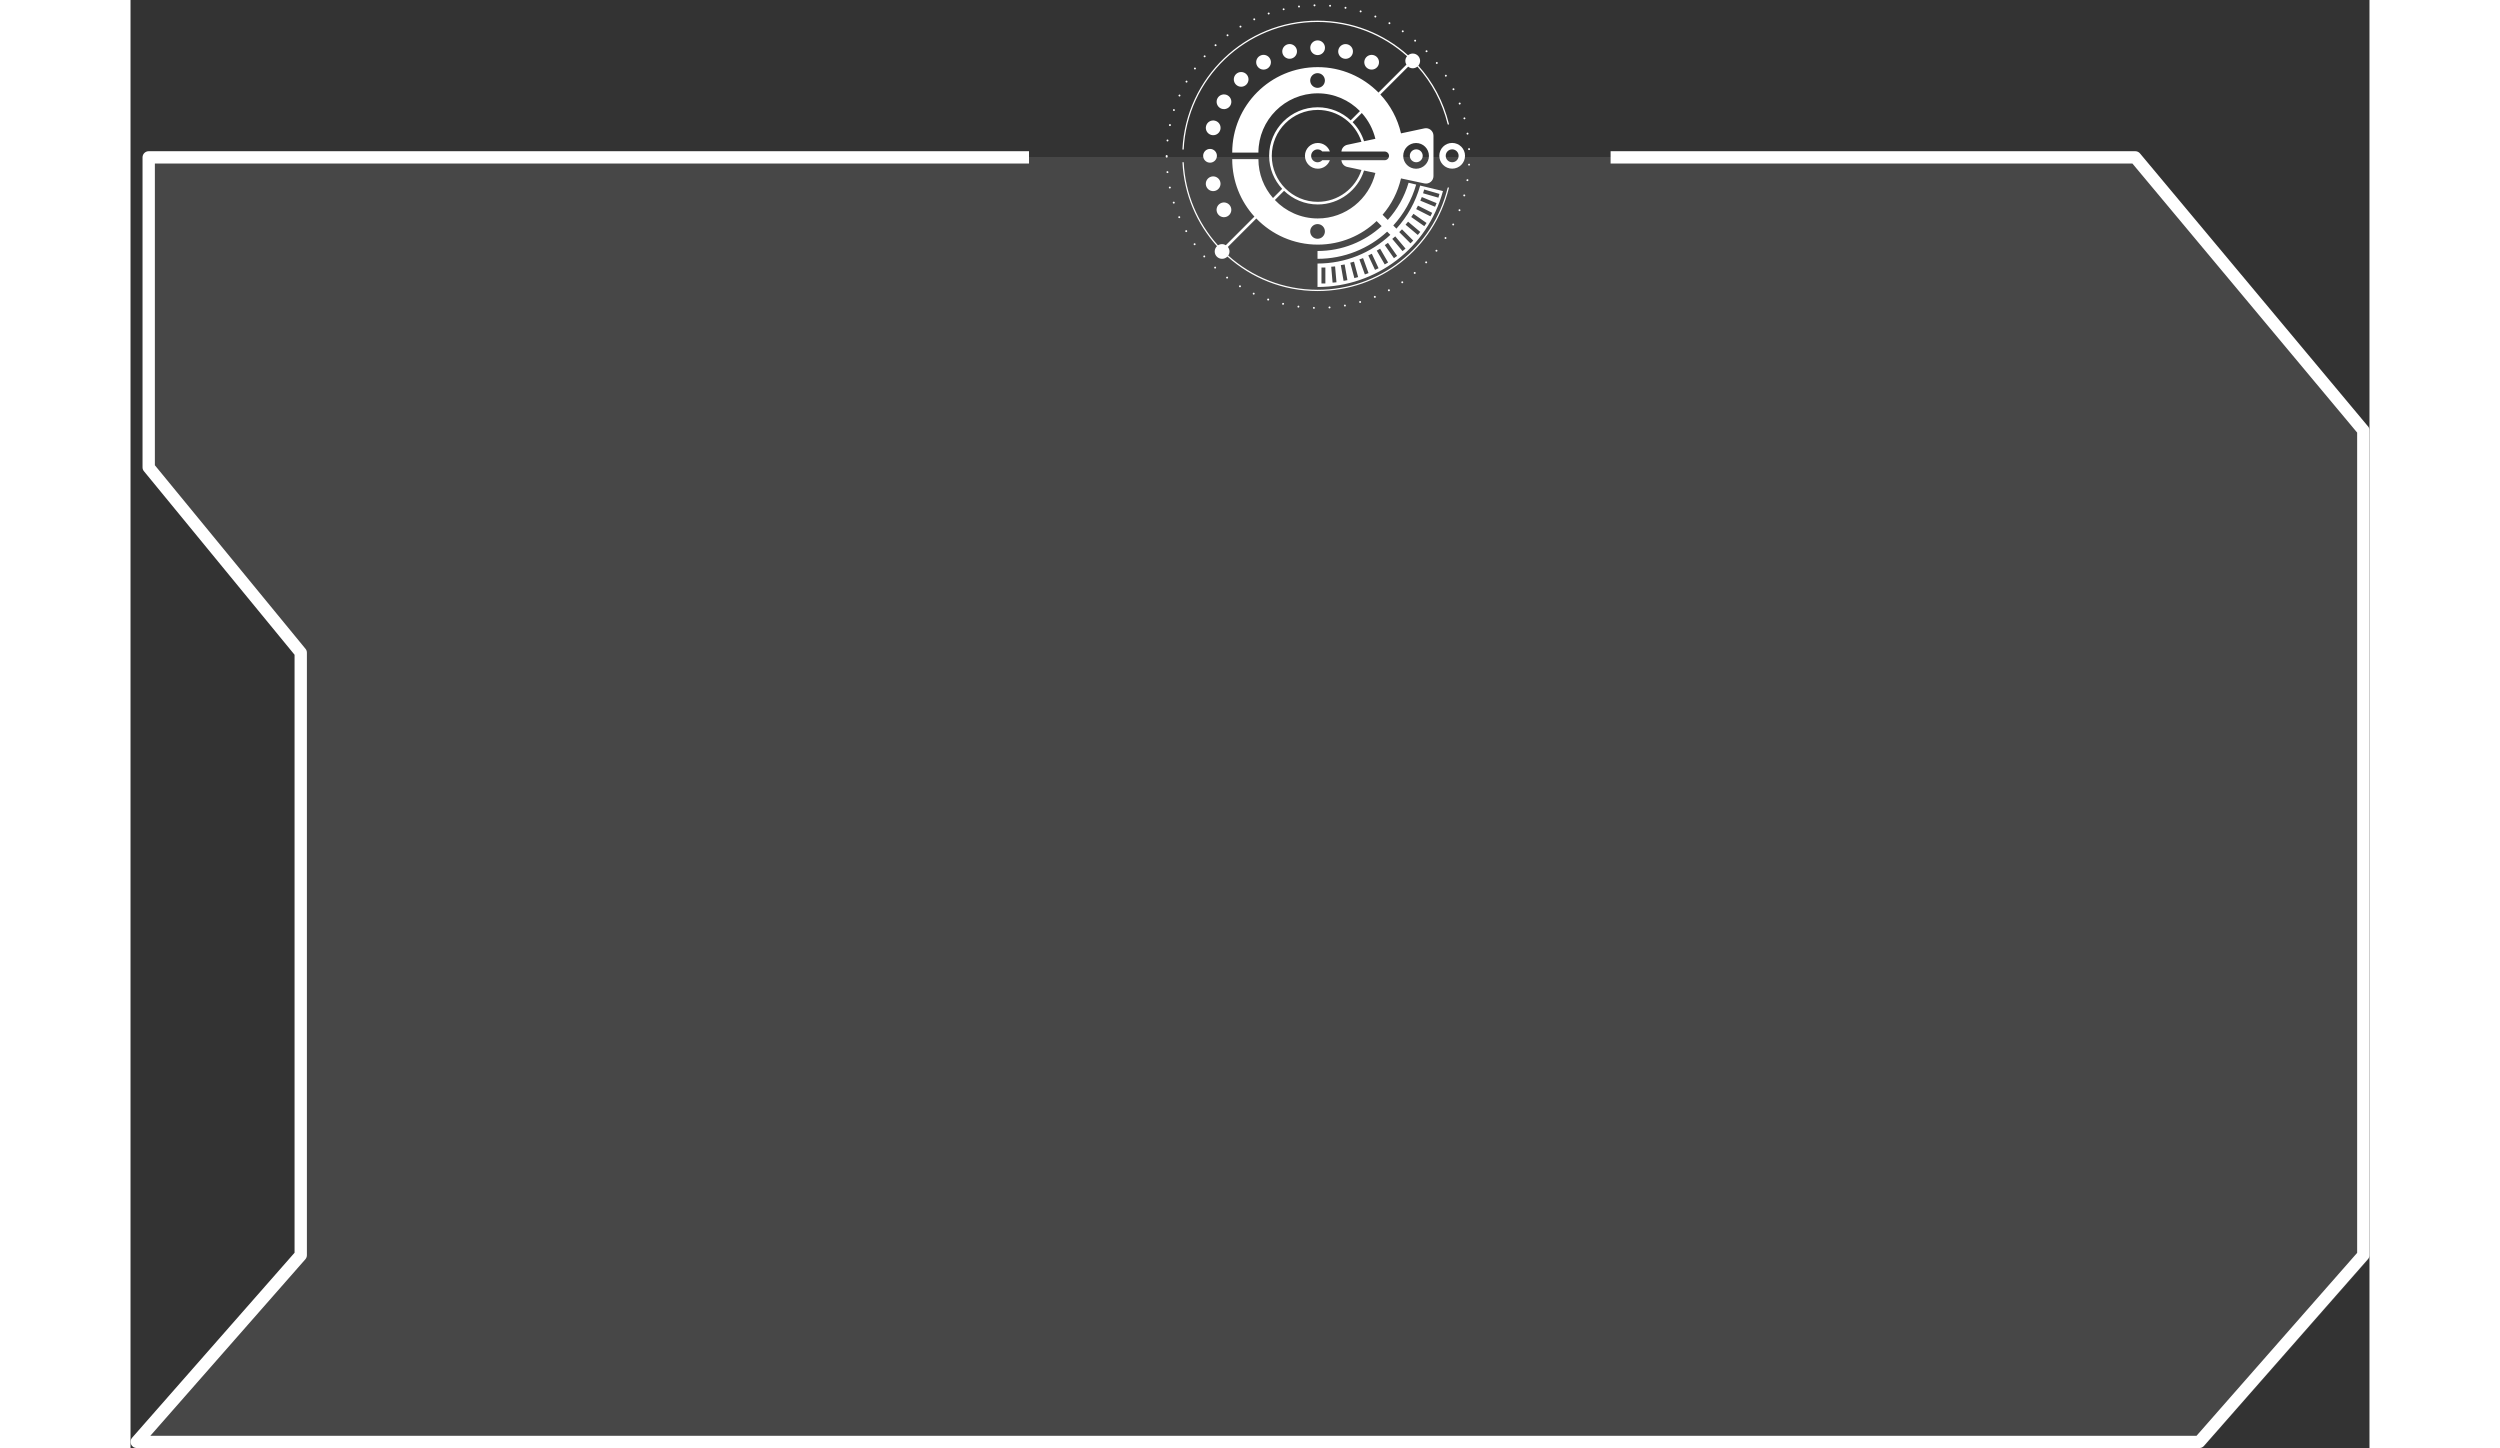 <svg width="385" height="223" viewBox="0 0 385 249" fill="none" xmlns="http://www.w3.org/2000/svg">
    <rect x="0" y="0" width="385" height="249" fill="#333333" stroke="none"/>
    <path d="M165.424 27H4.119C3.537 27 3.061 27.476 3.061 28.057V81.121C3.061 81.364 3.145 81.607 3.304 81.787L29.134 113.202V215.566L1.263 247.245C0.988 247.552 0.924 247.996 1.093 248.376C1.263 248.757 1.643 249 2.056 249H355.806C356.113 249 356.399 248.873 356.6 248.641L384.736 216.665C384.905 216.475 385 216.221 385 215.967V74.778C385 74.535 384.915 74.292 384.757 74.102L345.652 27.381C345.451 27.137 345.155 27 344.838 27H165.424Z" fill="white" fill-opacity="0.1"/>
    <path d="M205.393 8.208C205.393 7.51 204.826 6.943 204.128 6.943C203.43 6.943 202.863 7.51 202.863 8.208C202.863 8.906 203.43 9.473 204.128 9.473C204.826 9.473 205.393 8.906 205.393 8.208Z" fill="white"/>
    <path d="M199.641 10.065C200.314 9.884 200.719 9.187 200.538 8.514C200.358 7.841 199.66 7.436 198.987 7.616C198.314 7.797 197.909 8.495 198.089 9.168C198.27 9.841 198.968 10.246 199.641 10.065Z" fill="white"/>
    <path d="M195.466 11.798C196.07 11.449 196.282 10.67 195.927 10.065C195.578 9.461 194.805 9.249 194.195 9.604C193.59 9.953 193.379 10.726 193.734 11.337C194.083 11.941 194.862 12.153 195.466 11.798Z" fill="white"/>
    <path d="M190.98 14.915C191.678 14.915 192.245 14.348 192.245 13.65C192.245 12.951 191.678 12.385 190.98 12.385C190.281 12.385 189.715 12.951 189.715 13.65C189.715 14.348 190.281 14.915 190.98 14.915Z" fill="white"/>
    <path d="M188.662 16.403C188.057 16.054 187.278 16.26 186.929 16.864C186.58 17.469 186.786 18.248 187.39 18.597C187.995 18.946 188.774 18.74 189.123 18.136C189.472 17.531 189.266 16.752 188.662 16.403Z" fill="white"/>
    <path d="M184.948 21.656C184.767 22.335 185.166 23.026 185.845 23.207C186.524 23.388 187.216 22.989 187.397 22.31C187.577 21.631 187.179 20.939 186.499 20.758C185.82 20.578 185.128 20.976 184.948 21.656Z" fill="white"/>
    <path d="M184.443 26.79C184.443 27.445 184.973 27.974 185.627 27.974C186.281 27.974 186.811 27.445 186.811 26.79C186.811 26.136 186.281 25.606 185.627 25.606C184.973 25.606 184.443 26.136 184.443 26.79Z" fill="white"/>
    <path d="M187.39 31.271C187.21 30.591 186.512 30.193 185.839 30.373C185.166 30.554 184.761 31.252 184.942 31.925C185.122 32.604 185.82 33.003 186.493 32.822C187.166 32.642 187.571 31.944 187.39 31.271Z" fill="white"/>
    <path d="M188.655 37.178C189.26 36.829 189.472 36.056 189.117 35.445C188.768 34.841 187.995 34.629 187.384 34.984C186.78 35.333 186.568 36.106 186.923 36.716C187.272 37.321 188.051 37.533 188.655 37.178Z" fill="white"/>
    <path d="M214.515 11.338C214.864 10.733 214.658 9.954 214.054 9.605C213.449 9.256 212.67 9.462 212.321 10.066C211.972 10.671 212.178 11.45 212.782 11.799C213.387 12.148 214.166 11.942 214.515 11.338Z" fill="white"/>
    <path d="M210.159 9.175C210.34 8.502 209.941 7.804 209.262 7.624C208.589 7.443 207.891 7.842 207.71 8.521C207.53 9.194 207.929 9.892 208.608 10.072C209.287 10.253 209.979 9.854 210.159 9.175Z" fill="white"/>
    <path d="M226.622 32.218C226.56 32.206 226.504 32.243 226.485 32.299C223.955 42.618 214.758 49.828 204.115 49.828C198.22 49.828 192.837 47.597 188.761 43.945C188.892 43.746 188.973 43.503 188.973 43.248C188.973 42.948 188.867 42.681 188.693 42.462L193.584 37.571C196.258 40.338 200.003 42.064 204.153 42.064C208.078 42.064 211.642 40.525 214.272 38.013L215.138 38.88C212.209 41.559 208.321 43.16 204.109 43.16V44.506C208.689 44.506 212.914 42.761 216.085 39.833L216.634 40.381C213.331 43.472 208.907 45.316 204.109 45.316V49.348C214.253 49.348 223.046 42.593 225.681 32.854L221.762 31.907C220.977 34.736 219.556 37.247 217.68 39.316L217.138 38.773C218.933 36.811 220.304 34.424 221.076 31.738L219.768 31.421C219.058 33.857 217.818 36.026 216.191 37.82L215.3 36.929C216.821 35.159 217.923 33.028 218.466 30.679L222.485 31.539C223.295 31.714 224.049 31.097 224.049 30.274V23.339C224.049 22.516 223.289 21.899 222.485 22.074L218.466 22.934C217.88 20.385 216.634 18.098 214.914 16.248L219.699 11.462C219.917 11.637 220.185 11.742 220.485 11.742C220.784 11.742 221.07 11.63 221.288 11.45C223.743 14.198 225.569 17.569 226.485 21.351C226.498 21.413 226.56 21.451 226.622 21.432C226.685 21.42 226.722 21.357 226.703 21.295C225.775 17.469 223.93 14.067 221.444 11.288C221.631 11.069 221.749 10.783 221.749 10.471C221.749 9.773 221.182 9.206 220.485 9.206C220.173 9.206 219.893 9.325 219.674 9.505C215.518 5.773 210.041 3.555 204.109 3.555C191.653 3.555 181.458 13.394 180.879 25.713C180.904 25.713 180.935 25.707 180.96 25.707C181.01 25.707 181.053 25.713 181.097 25.719C181.67 13.525 191.765 3.779 204.103 3.779C209.972 3.779 215.394 5.972 219.506 9.668C219.326 9.886 219.207 10.166 219.207 10.471C219.207 10.708 219.276 10.932 219.394 11.119L214.596 15.917C211.929 13.219 208.234 11.543 204.14 11.543C196.021 11.543 189.441 18.123 189.441 26.242H193.946C193.946 20.622 198.519 16.048 204.14 16.048C206.981 16.048 209.555 17.22 211.406 19.102L209.817 20.691C208.327 19.301 206.333 18.447 204.14 18.447C199.535 18.447 195.79 22.192 195.79 26.797C195.79 28.991 196.644 30.985 198.033 32.474L196.457 34.05C194.893 32.256 193.946 29.919 193.946 27.364H189.441C189.441 31.171 190.886 34.636 193.26 37.247L188.344 42.163C188.151 42.051 187.933 41.976 187.696 41.976C187.434 41.976 187.191 42.057 186.992 42.188C183.546 38.356 181.359 33.371 181.103 27.888C181.06 27.888 181.01 27.9 180.966 27.9C180.935 27.9 180.91 27.9 180.885 27.894C181.147 33.427 183.346 38.462 186.823 42.331C186.587 42.562 186.431 42.886 186.431 43.241C186.431 43.939 186.998 44.506 187.696 44.506C188.057 44.506 188.381 44.357 188.612 44.114C192.731 47.803 198.158 50.046 204.109 50.046C214.852 50.046 224.142 42.768 226.697 32.349C226.71 32.287 226.672 32.231 226.616 32.212L226.622 32.218ZM205.461 48.743H204.788V46.002H205.461V48.743ZM206.701 48.6L206.464 45.865L207.131 45.809L207.368 48.544L206.701 48.6ZM208.589 48.295L208.116 45.59L208.776 45.472L209.25 48.176L208.589 48.295ZM210.446 47.821L209.736 45.173L210.384 44.998L211.094 47.647L210.446 47.821ZM212.253 47.192L211.312 44.612L211.942 44.382L212.882 46.961L212.253 47.192ZM213.998 46.407L212.839 43.92L213.449 43.634L214.608 46.12L213.998 46.407ZM215.668 45.472L214.297 43.098L214.876 42.761L216.247 45.136L215.668 45.472ZM217.251 44.394L215.674 42.145L216.222 41.758L217.799 44.008L217.251 44.394ZM222.447 32.586L225.083 33.346L224.896 33.994L222.26 33.234L222.447 32.586ZM222.042 33.882L224.578 34.929L224.323 35.552L221.787 34.505L222.042 33.882ZM221.382 35.359L223.831 36.599L223.525 37.197L221.076 35.957L221.382 35.359ZM220.609 36.767L222.859 38.344L222.472 38.892L220.223 37.315L220.609 36.767ZM219.681 38.119L221.781 39.883L221.351 40.4L219.251 38.636L219.681 38.119ZM218.634 39.434L220.572 41.372L220.098 41.846L218.553 40.3L218.16 39.908L218.216 39.852L218.634 39.434ZM217.481 40.649L218.004 41.272L219.244 42.749L218.727 43.179L216.964 41.079L217.163 40.911L217.481 40.643V40.649ZM221.058 24.591C222.279 24.591 223.27 25.582 223.27 26.803C223.27 28.025 222.279 29.015 221.058 29.015C219.836 29.015 218.846 28.025 218.846 26.803C218.846 25.582 219.836 24.591 221.058 24.591ZM204.115 15.107C203.417 15.107 202.85 14.54 202.85 13.842C202.85 13.145 203.417 12.578 204.115 12.578C204.813 12.578 205.38 13.145 205.38 13.842C205.38 14.54 204.813 15.107 204.115 15.107ZM204.115 41.06C203.417 41.06 202.85 40.493 202.85 39.795C202.85 39.097 203.417 38.531 204.115 38.531C204.813 38.531 205.38 39.097 205.38 39.795C205.38 40.493 204.813 41.06 204.115 41.06ZM211.723 19.432C212.839 20.672 213.655 22.192 214.06 23.869L212.11 24.286C211.717 23.04 211.032 21.924 210.147 21.008L211.723 19.432ZM196.245 26.803C196.245 22.448 199.791 18.902 204.146 18.902C207.654 18.902 210.639 21.208 211.667 24.379L209.237 24.897C208.676 25.015 208.265 25.495 208.221 26.056H215.655C216.067 26.056 216.403 26.392 216.403 26.803C216.403 27.215 216.067 27.551 215.655 27.551H208.221C208.265 28.118 208.676 28.592 209.237 28.71L211.667 29.227C210.639 32.399 207.661 34.705 204.146 34.705C199.791 34.705 196.245 31.159 196.245 26.803ZM198.351 32.804C199.853 34.256 201.897 35.159 204.146 35.159C207.873 35.159 211.038 32.704 212.11 29.327L214.06 29.744C212.988 34.225 208.951 37.565 204.153 37.565C201.249 37.565 198.632 36.343 196.775 34.393L198.357 32.81L198.351 32.804Z" fill="white"/>
    <path d="M227.264 24.578C226.043 24.578 225.052 25.569 225.052 26.79C225.052 28.012 226.043 29.002 227.264 29.002C228.485 29.002 229.476 28.012 229.476 26.79C229.476 25.569 228.485 24.578 227.264 24.578ZM227.264 27.899C226.653 27.899 226.155 27.401 226.155 26.79C226.155 26.18 226.653 25.681 227.264 25.681C227.875 25.681 228.373 26.173 228.373 26.79C228.373 27.407 227.875 27.899 227.264 27.899Z" fill="white"/>
    <path d="M221.089 27.9C221.7 27.9 222.198 27.401 222.198 26.791C222.198 26.18 221.7 25.681 221.089 25.681C220.478 25.681 219.98 26.174 219.98 26.791C219.98 27.407 220.478 27.9 221.089 27.9Z" fill="white"/>
    <path d="M204.159 29.009C205.118 29.009 205.929 28.392 206.234 27.545H204.932C204.732 27.763 204.439 27.906 204.121 27.906C203.511 27.906 203.012 27.408 203.012 26.797C203.012 26.186 203.511 25.688 204.121 25.688C204.445 25.688 204.732 25.825 204.932 26.049H206.234C205.929 25.196 205.118 24.585 204.159 24.585C202.938 24.585 201.947 25.576 201.947 26.797C201.947 28.018 202.938 29.009 204.159 29.009Z" fill="white"/>
    <path d="M230.174 28.149C230.081 28.149 230.006 28.218 230 28.311C230 28.404 230.068 28.479 230.155 28.485H230.162C230.249 28.485 230.33 28.411 230.33 28.323C230.33 28.23 230.261 28.149 230.168 28.143L230.174 28.149Z" fill="white"/>
    <path d="M186.381 45.902C186.319 45.97 186.325 46.076 186.387 46.139C186.418 46.17 186.462 46.182 186.499 46.182C186.543 46.182 186.587 46.163 186.624 46.126C186.686 46.057 186.68 45.952 186.618 45.889C186.549 45.827 186.443 45.833 186.381 45.895V45.902Z" fill="white"/>
    <path d="M184.524 43.97C184.456 44.032 184.449 44.138 184.506 44.206C184.543 44.244 184.587 44.263 184.63 44.263C184.668 44.263 184.711 44.25 184.742 44.225C184.817 44.163 184.817 44.057 184.761 43.982C184.699 43.914 184.593 43.907 184.524 43.97Z" fill="white"/>
    <path d="M182.879 41.858C182.804 41.914 182.786 42.02 182.842 42.094C182.873 42.138 182.929 42.163 182.979 42.163C183.016 42.163 183.054 42.157 183.079 42.132C183.153 42.076 183.172 41.976 183.122 41.901C183.066 41.827 182.96 41.808 182.892 41.858H182.879Z" fill="white"/>
    <path d="M181.452 39.596C181.371 39.64 181.34 39.746 181.39 39.827C181.421 39.883 181.477 39.914 181.533 39.914C181.564 39.914 181.589 39.914 181.62 39.889C181.701 39.846 181.726 39.74 181.683 39.659C181.639 39.578 181.533 39.553 181.452 39.596Z" fill="white"/>
    <path d="M229.912 30.816C229.825 30.803 229.738 30.866 229.719 30.953C229.707 31.047 229.769 31.134 229.862 31.146C229.862 31.146 229.875 31.146 229.887 31.146C229.968 31.146 230.043 31.084 230.056 31.003C230.074 30.909 230.012 30.822 229.918 30.81L229.912 30.816Z" fill="white"/>
    <path d="M213.898 50.893C213.811 50.931 213.773 51.024 213.811 51.111C213.836 51.174 213.898 51.217 213.967 51.217C213.985 51.217 214.004 51.217 214.029 51.205C214.116 51.174 214.154 51.074 214.116 50.987C214.085 50.9 213.985 50.856 213.904 50.893H213.898Z" fill="white"/>
    <path d="M218.584 48.401C218.509 48.457 218.49 48.556 218.54 48.631C218.577 48.681 218.627 48.706 218.677 48.706C218.708 48.706 218.746 48.7 218.771 48.675C218.852 48.625 218.87 48.519 218.82 48.444C218.764 48.37 218.665 48.345 218.584 48.401Z" fill="white"/>
    <path d="M188.425 47.634C188.369 47.709 188.387 47.815 188.456 47.871C188.487 47.896 188.524 47.902 188.562 47.902C188.612 47.902 188.662 47.877 188.699 47.834C188.755 47.759 188.736 47.653 188.662 47.603C188.587 47.547 188.481 47.566 188.431 47.634H188.425Z" fill="white"/>
    <path d="M216.303 49.765C216.222 49.809 216.191 49.915 216.235 49.996C216.266 50.052 216.322 50.083 216.384 50.083C216.409 50.083 216.44 50.083 216.465 50.064C216.546 50.02 216.577 49.915 216.534 49.834C216.49 49.752 216.391 49.721 216.303 49.759V49.765Z" fill="white"/>
    <path d="M220.721 46.805C220.647 46.861 220.634 46.974 220.696 47.042C220.728 47.08 220.777 47.098 220.821 47.098C220.865 47.098 220.902 47.086 220.933 47.061C221.008 46.999 221.014 46.893 220.952 46.824C220.896 46.756 220.784 46.743 220.721 46.799V46.805Z" fill="white"/>
    <path d="M226.211 40.792C226.136 40.736 226.03 40.761 225.98 40.842C225.924 40.917 225.955 41.023 226.03 41.072C226.055 41.091 226.086 41.097 226.117 41.097C226.174 41.097 226.23 41.072 226.261 41.016C226.311 40.941 226.286 40.836 226.205 40.786L226.211 40.792Z" fill="white"/>
    <path d="M222.672 44.998C222.603 45.066 222.609 45.172 222.672 45.234C222.709 45.266 222.746 45.284 222.79 45.284C222.827 45.284 222.877 45.266 222.908 45.234C222.977 45.166 222.977 45.06 222.908 44.998C222.84 44.929 222.734 44.929 222.672 44.998Z" fill="white"/>
    <path d="M224.429 43.005C224.373 43.073 224.385 43.185 224.46 43.241C224.485 43.266 224.529 43.279 224.566 43.279C224.616 43.279 224.666 43.254 224.697 43.216C224.753 43.142 224.74 43.036 224.672 42.98C224.597 42.924 224.491 42.936 224.435 43.005H224.429Z" fill="white"/>
    <path d="M211.387 51.766C211.3 51.791 211.25 51.884 211.275 51.978C211.3 52.052 211.362 52.096 211.437 52.096C211.449 52.096 211.468 52.096 211.48 52.09C211.568 52.065 211.624 51.971 211.599 51.884C211.574 51.797 211.48 51.741 211.393 51.766H211.387Z" fill="white"/>
    <path d="M193.21 50.339C193.123 50.301 193.03 50.339 192.986 50.426C192.949 50.507 192.986 50.607 193.067 50.644C193.092 50.657 193.117 50.663 193.142 50.663C193.204 50.663 193.26 50.626 193.291 50.563C193.329 50.476 193.291 50.383 193.21 50.339Z" fill="white"/>
    <path d="M208.788 52.369C208.701 52.388 208.639 52.475 208.651 52.569C208.663 52.65 208.738 52.706 208.819 52.706C208.825 52.706 208.838 52.706 208.85 52.706C208.938 52.693 209 52.6 208.987 52.513C208.969 52.419 208.882 52.363 208.788 52.375V52.369Z" fill="white"/>
    <path d="M190.861 49.086C190.78 49.036 190.68 49.061 190.631 49.142C190.581 49.217 190.606 49.323 190.687 49.373C190.712 49.392 190.743 49.398 190.774 49.398C190.83 49.398 190.886 49.373 190.917 49.317C190.967 49.242 190.942 49.136 190.861 49.086Z" fill="white"/>
    <path d="M195.678 51.348C195.591 51.316 195.497 51.36 195.466 51.454C195.435 51.541 195.479 51.634 195.572 51.672C195.591 51.672 195.609 51.678 195.628 51.678C195.703 51.678 195.765 51.634 195.79 51.566C195.815 51.478 195.771 51.379 195.684 51.354L195.678 51.348Z" fill="white"/>
    <path d="M203.492 52.775C203.398 52.775 203.324 52.849 203.324 52.937C203.324 53.03 203.392 53.105 203.486 53.111C203.573 53.111 203.654 53.036 203.654 52.943C203.654 52.856 203.579 52.775 203.486 52.775H203.492Z" fill="white"/>
    <path d="M198.227 52.089C198.14 52.064 198.046 52.12 198.028 52.214C198.003 52.301 198.065 52.395 198.152 52.413C198.165 52.413 198.177 52.413 198.19 52.413C198.264 52.413 198.333 52.357 198.352 52.282C198.376 52.195 198.32 52.102 198.227 52.083V52.089Z" fill="white"/>
    <path d="M200.844 52.563C200.756 52.55 200.669 52.619 200.657 52.706C200.65 52.8 200.713 52.887 200.806 52.893C200.806 52.893 200.819 52.893 200.825 52.893C200.912 52.893 200.981 52.831 200.993 52.744C200.999 52.65 200.937 52.569 200.844 52.557V52.563Z" fill="white"/>
    <path d="M206.159 52.707C206.066 52.713 205.991 52.794 206.003 52.888C206.003 52.975 206.084 53.037 206.172 53.037H206.184C206.277 53.031 206.346 52.95 206.34 52.856C206.334 52.763 206.253 52.694 206.159 52.701V52.707Z" fill="white"/>
    <path d="M216.397 4.14C216.397 4.14 216.453 4.159 216.471 4.159C216.534 4.159 216.59 4.128 216.621 4.071C216.665 3.984 216.633 3.885 216.552 3.841C216.471 3.797 216.372 3.828 216.328 3.909C216.285 3.99 216.316 4.09 216.397 4.14Z" fill="white"/>
    <path d="M211.48 2.121C211.48 2.121 211.512 2.128 211.524 2.128C211.599 2.128 211.661 2.078 211.686 2.009C211.711 1.922 211.661 1.828 211.574 1.797C211.487 1.772 211.393 1.822 211.362 1.916C211.337 2.003 211.387 2.096 211.48 2.121Z" fill="white"/>
    <path d="M213.992 3.006C213.992 3.006 214.035 3.012 214.054 3.012C214.122 3.012 214.185 2.975 214.21 2.906C214.247 2.819 214.21 2.726 214.122 2.688C214.035 2.651 213.936 2.695 213.904 2.782C213.867 2.869 213.904 2.962 213.992 3V3.006Z" fill="white"/>
    <path d="M180.268 37.191C180.181 37.228 180.144 37.328 180.181 37.415C180.206 37.471 180.268 37.514 180.33 37.514C180.355 37.514 180.374 37.514 180.399 37.502C180.486 37.465 180.524 37.365 180.486 37.278C180.449 37.191 180.349 37.159 180.268 37.191Z" fill="white"/>
    <path d="M208.888 1.51H208.919C209 1.51 209.069 1.454 209.088 1.373C209.106 1.28 209.044 1.193 208.951 1.174C208.863 1.155 208.77 1.218 208.751 1.311C208.739 1.398 208.795 1.492 208.888 1.51Z" fill="white"/>
    <path d="M200.925 1.287C200.925 1.287 200.937 1.287 200.943 1.287C201.037 1.281 201.099 1.193 201.093 1.1C201.08 1.013 200.999 0.944 200.906 0.957C200.812 0.963 200.75 1.05 200.756 1.143C200.769 1.231 200.844 1.293 200.925 1.293V1.287Z" fill="white"/>
    <path d="M198.283 1.753C198.283 1.753 198.308 1.753 198.32 1.753C198.407 1.735 198.47 1.647 198.445 1.554C198.42 1.467 198.333 1.411 198.245 1.429C198.158 1.454 198.096 1.542 198.121 1.629C198.139 1.704 198.208 1.76 198.283 1.76V1.753Z" fill="white"/>
    <path d="M220.896 7.162C220.945 7.162 220.995 7.137 221.026 7.099C221.083 7.024 221.076 6.925 221.008 6.869C220.933 6.806 220.827 6.813 220.771 6.887C220.709 6.962 220.715 7.068 220.79 7.124C220.821 7.149 220.864 7.162 220.896 7.162Z" fill="white"/>
    <path d="M206.252 1.162C206.252 1.162 206.258 1.162 206.265 1.162C206.352 1.162 206.427 1.094 206.433 1.006C206.439 0.913 206.37 0.832 206.283 0.826C206.19 0.819 206.109 0.882 206.103 0.975C206.103 1.069 206.165 1.15 206.258 1.156L206.252 1.162Z" fill="white"/>
    <path d="M203.592 1.087C203.685 1.087 203.76 1.006 203.76 0.912C203.76 0.825 203.679 0.744 203.592 0.75C203.498 0.75 203.423 0.825 203.423 0.919C203.423 1.012 203.498 1.087 203.592 1.087Z" fill="white"/>
    <path d="M227.52 38.449C227.432 38.412 227.339 38.449 227.289 38.524C227.252 38.605 227.283 38.705 227.364 38.748C227.389 38.761 227.414 38.767 227.439 38.767C227.495 38.767 227.557 38.736 227.588 38.68C227.632 38.592 227.594 38.499 227.513 38.449H227.52Z" fill="white"/>
    <path d="M228.56 17.974C228.56 17.974 228.598 17.974 228.616 17.961C228.704 17.93 228.747 17.831 228.716 17.749C228.685 17.662 228.585 17.619 228.498 17.65C228.411 17.681 228.367 17.781 228.398 17.868C228.423 17.936 228.485 17.98 228.554 17.98L228.56 17.974Z" fill="white"/>
    <path d="M229.906 23.146C229.906 23.146 229.925 23.146 229.931 23.146C230.018 23.133 230.081 23.046 230.068 22.953C230.056 22.865 229.968 22.797 229.875 22.816C229.788 22.828 229.725 22.915 229.738 23.009C229.75 23.09 229.825 23.152 229.906 23.152V23.146Z" fill="white"/>
    <path d="M230.006 25.65C230.006 25.744 230.08 25.812 230.174 25.812C230.267 25.812 230.342 25.725 230.336 25.638C230.336 25.544 230.249 25.47 230.161 25.476C230.068 25.476 229.993 25.563 229.999 25.65H230.006Z" fill="white"/>
    <path d="M226.174 13.182C226.205 13.182 226.236 13.176 226.261 13.157C226.342 13.107 226.367 13.008 226.317 12.927C226.267 12.852 226.161 12.827 226.087 12.877C226.012 12.927 225.987 13.026 226.03 13.107C226.062 13.157 226.118 13.182 226.174 13.182Z" fill="white"/>
    <path d="M227.488 15.512C227.488 15.512 227.538 15.512 227.563 15.499C227.65 15.456 227.682 15.356 227.638 15.269C227.601 15.188 227.501 15.151 227.414 15.194C227.326 15.238 227.295 15.331 227.339 15.418C227.37 15.475 227.426 15.506 227.488 15.506V15.512Z" fill="white"/>
    <path d="M224.622 10.994C224.659 10.994 224.697 10.988 224.728 10.957C224.797 10.901 224.815 10.795 224.753 10.726C224.697 10.651 224.591 10.639 224.516 10.701C224.448 10.757 224.429 10.863 224.491 10.932C224.522 10.975 224.572 10.994 224.622 10.994Z" fill="white"/>
    <path d="M222.74 8.932C222.771 8.963 222.815 8.982 222.858 8.982C222.896 8.982 222.946 8.963 222.977 8.932C223.045 8.87 223.045 8.764 222.977 8.695C222.908 8.627 222.809 8.627 222.74 8.695C222.671 8.764 222.671 8.87 222.74 8.932Z" fill="white"/>
    <path d="M228.585 35.994C228.498 35.957 228.398 36 228.367 36.087C228.336 36.175 228.373 36.274 228.466 36.306C228.485 36.312 228.504 36.312 228.523 36.312C228.591 36.312 228.66 36.268 228.678 36.206C228.716 36.119 228.672 36.025 228.585 35.988V35.994Z" fill="white"/>
    <path d="M218.671 5.518C218.671 5.518 218.727 5.549 218.765 5.549C218.821 5.549 218.871 5.524 218.902 5.474C218.952 5.399 218.933 5.293 218.858 5.244C218.777 5.194 218.678 5.212 218.628 5.287C218.572 5.362 218.597 5.468 218.671 5.518Z" fill="white"/>
    <path d="M178.287 29.432C178.193 29.438 178.125 29.526 178.137 29.613C178.143 29.7 178.218 29.762 178.305 29.762H178.324C178.418 29.756 178.486 29.675 178.474 29.582C178.461 29.488 178.38 29.42 178.293 29.432H178.287Z" fill="white"/>
    <path d="M178.337 23.993C178.243 23.98 178.156 24.049 178.15 24.143C178.143 24.236 178.206 24.318 178.3 24.324C178.3 24.324 178.306 24.324 178.312 24.324C178.4 24.324 178.475 24.255 178.481 24.174C178.487 24.086 178.425 23.999 178.331 23.993H178.337Z" fill="white"/>
    <path d="M178.336 26.927C178.336 26.927 178.336 26.89 178.336 26.877C178.336 26.859 178.336 26.846 178.336 26.827C178.336 26.734 178.262 26.659 178.168 26.659C178.075 26.659 178 26.734 178 26.827C178 26.852 178 26.865 178.006 26.884C178.006 26.902 178.006 26.915 178.006 26.933C178.006 27.027 178.081 27.102 178.174 27.102C178.268 27.102 178.343 27.027 178.343 26.933L178.336 26.927Z" fill="white"/>
    <path d="M180.443 16.272C180.356 16.235 180.262 16.272 180.219 16.36C180.181 16.447 180.219 16.54 180.306 16.584C180.324 16.59 180.349 16.596 180.374 16.596C180.437 16.596 180.499 16.559 180.524 16.49C180.561 16.409 180.524 16.31 180.437 16.272H180.443Z" fill="white"/>
    <path d="M179.34 34.679C179.252 34.711 179.202 34.804 179.227 34.891C179.252 34.966 179.315 35.01 179.389 35.01C179.408 35.01 179.427 35.01 179.445 35.003C179.533 34.978 179.583 34.885 179.551 34.791C179.52 34.704 179.433 34.654 179.34 34.679Z" fill="white"/>
    <path d="M179.471 18.765C179.384 18.74 179.29 18.784 179.259 18.871C179.234 18.959 179.284 19.052 179.365 19.084C179.384 19.09 179.403 19.09 179.421 19.09C179.496 19.09 179.559 19.046 179.578 18.971C179.603 18.884 179.553 18.79 179.465 18.759L179.471 18.765Z" fill="white"/>
    <path d="M181.502 14.178C181.502 14.178 181.558 14.203 181.583 14.203C181.639 14.203 181.701 14.172 181.732 14.116C181.776 14.035 181.751 13.935 181.67 13.885C181.589 13.835 181.489 13.867 181.44 13.948C181.39 14.022 181.421 14.128 181.502 14.178Z" fill="white"/>
    <path d="M178.679 32.081C178.586 32.106 178.53 32.193 178.548 32.28C178.561 32.361 178.636 32.417 178.71 32.417C178.723 32.417 178.735 32.417 178.748 32.417C178.835 32.399 178.897 32.312 178.879 32.218C178.86 32.125 178.773 32.069 178.679 32.081Z" fill="white"/>
    <path d="M178.766 21.344C178.673 21.326 178.586 21.382 178.567 21.475C178.548 21.569 178.604 21.656 178.698 21.675H178.735C178.81 21.675 178.885 21.619 178.903 21.544C178.922 21.45 178.866 21.363 178.773 21.344H178.766Z" fill="white"/>
    <path d="M195.709 2.489C195.709 2.489 195.746 2.489 195.765 2.482C195.852 2.451 195.902 2.358 195.871 2.271C195.84 2.183 195.74 2.133 195.659 2.165C195.572 2.196 195.522 2.289 195.553 2.383C195.578 2.451 195.641 2.495 195.709 2.495V2.489Z" fill="white"/>
    <path d="M190.861 4.744C190.861 4.744 190.917 4.744 190.948 4.72C191.029 4.67 191.054 4.57 191.005 4.489C190.955 4.408 190.855 4.383 190.774 4.433C190.693 4.477 190.668 4.582 190.712 4.663C190.743 4.72 190.799 4.744 190.861 4.744Z" fill="white"/>
    <path d="M188.637 6.234C188.674 6.234 188.712 6.221 188.737 6.196C188.811 6.14 188.824 6.041 188.768 5.966C188.712 5.891 188.606 5.878 188.537 5.928C188.462 5.984 188.45 6.09 188.5 6.165C188.531 6.209 188.587 6.234 188.637 6.234Z" fill="white"/>
    <path d="M229.383 33.44C229.295 33.415 229.202 33.465 229.183 33.558C229.158 33.646 229.208 33.739 229.302 33.764C229.314 33.764 229.333 33.77 229.345 33.77C229.414 33.77 229.488 33.714 229.507 33.646C229.532 33.552 229.476 33.465 229.389 33.44H229.383Z" fill="white"/>
    <path d="M183.029 11.948C183.085 11.948 183.135 11.923 183.166 11.879C183.222 11.805 183.209 11.699 183.128 11.649C183.054 11.593 182.948 11.611 182.898 11.686C182.842 11.761 182.86 11.867 182.935 11.917C182.966 11.942 182.998 11.948 183.035 11.948H183.029Z" fill="white"/>
    <path d="M193.229 3.493C193.229 3.493 193.279 3.493 193.304 3.474C193.391 3.437 193.422 3.337 193.385 3.25C193.341 3.169 193.248 3.131 193.161 3.169C193.073 3.206 193.042 3.306 193.08 3.393C193.104 3.455 193.167 3.493 193.229 3.493Z" fill="white"/>
    <path d="M186.574 7.941C186.612 7.941 186.656 7.928 186.693 7.903C186.761 7.841 186.768 7.735 186.699 7.66C186.637 7.592 186.531 7.585 186.462 7.654C186.394 7.716 186.388 7.822 186.456 7.891C186.487 7.928 186.531 7.947 186.574 7.947V7.941Z" fill="white"/>
    <path d="M184.698 9.854C184.742 9.854 184.786 9.836 184.823 9.798C184.885 9.73 184.879 9.624 184.811 9.561C184.736 9.505 184.63 9.505 184.574 9.58C184.512 9.649 184.518 9.755 184.586 9.817C184.617 9.842 184.661 9.854 184.698 9.854Z" fill="white"/>
    <path d="M229.326 20.192C229.239 20.217 229.183 20.305 229.208 20.392C229.233 20.467 229.295 20.517 229.37 20.517C229.383 20.517 229.401 20.517 229.414 20.517C229.501 20.492 229.557 20.398 229.532 20.311C229.507 20.224 229.414 20.168 229.326 20.192Z" fill="white"/>
    <path d="M384.745 73.314L345.539 26.382C345.338 26.138 345.041 26 344.722 26H254.506V28.124H344.235L382.879 74.386V215.436L355.253 246.898H3.402L30.063 216.541C30.233 216.35 30.328 216.095 30.328 215.84V112.229C30.328 111.985 30.244 111.741 30.084 111.56L4.187 80.003V28.124L154.5 28.124V26L3.127 26C2.543 26 2.066 26.478 2.066 27.062V80.364C2.066 80.609 2.151 80.853 2.31 81.033L28.207 112.59V215.415L0.263 247.237C-0.012 247.545 -0.076 247.991 0.094 248.374C0.263 248.756 0.645 249 1.059 249H355.73C356.038 249 356.324 248.873 356.526 248.639L384.735 216.519C384.905 216.328 385 216.073 385 215.819V73.993C385 73.749 384.915 73.505 384.756 73.314H384.745Z" fill="white"/>
</svg>
